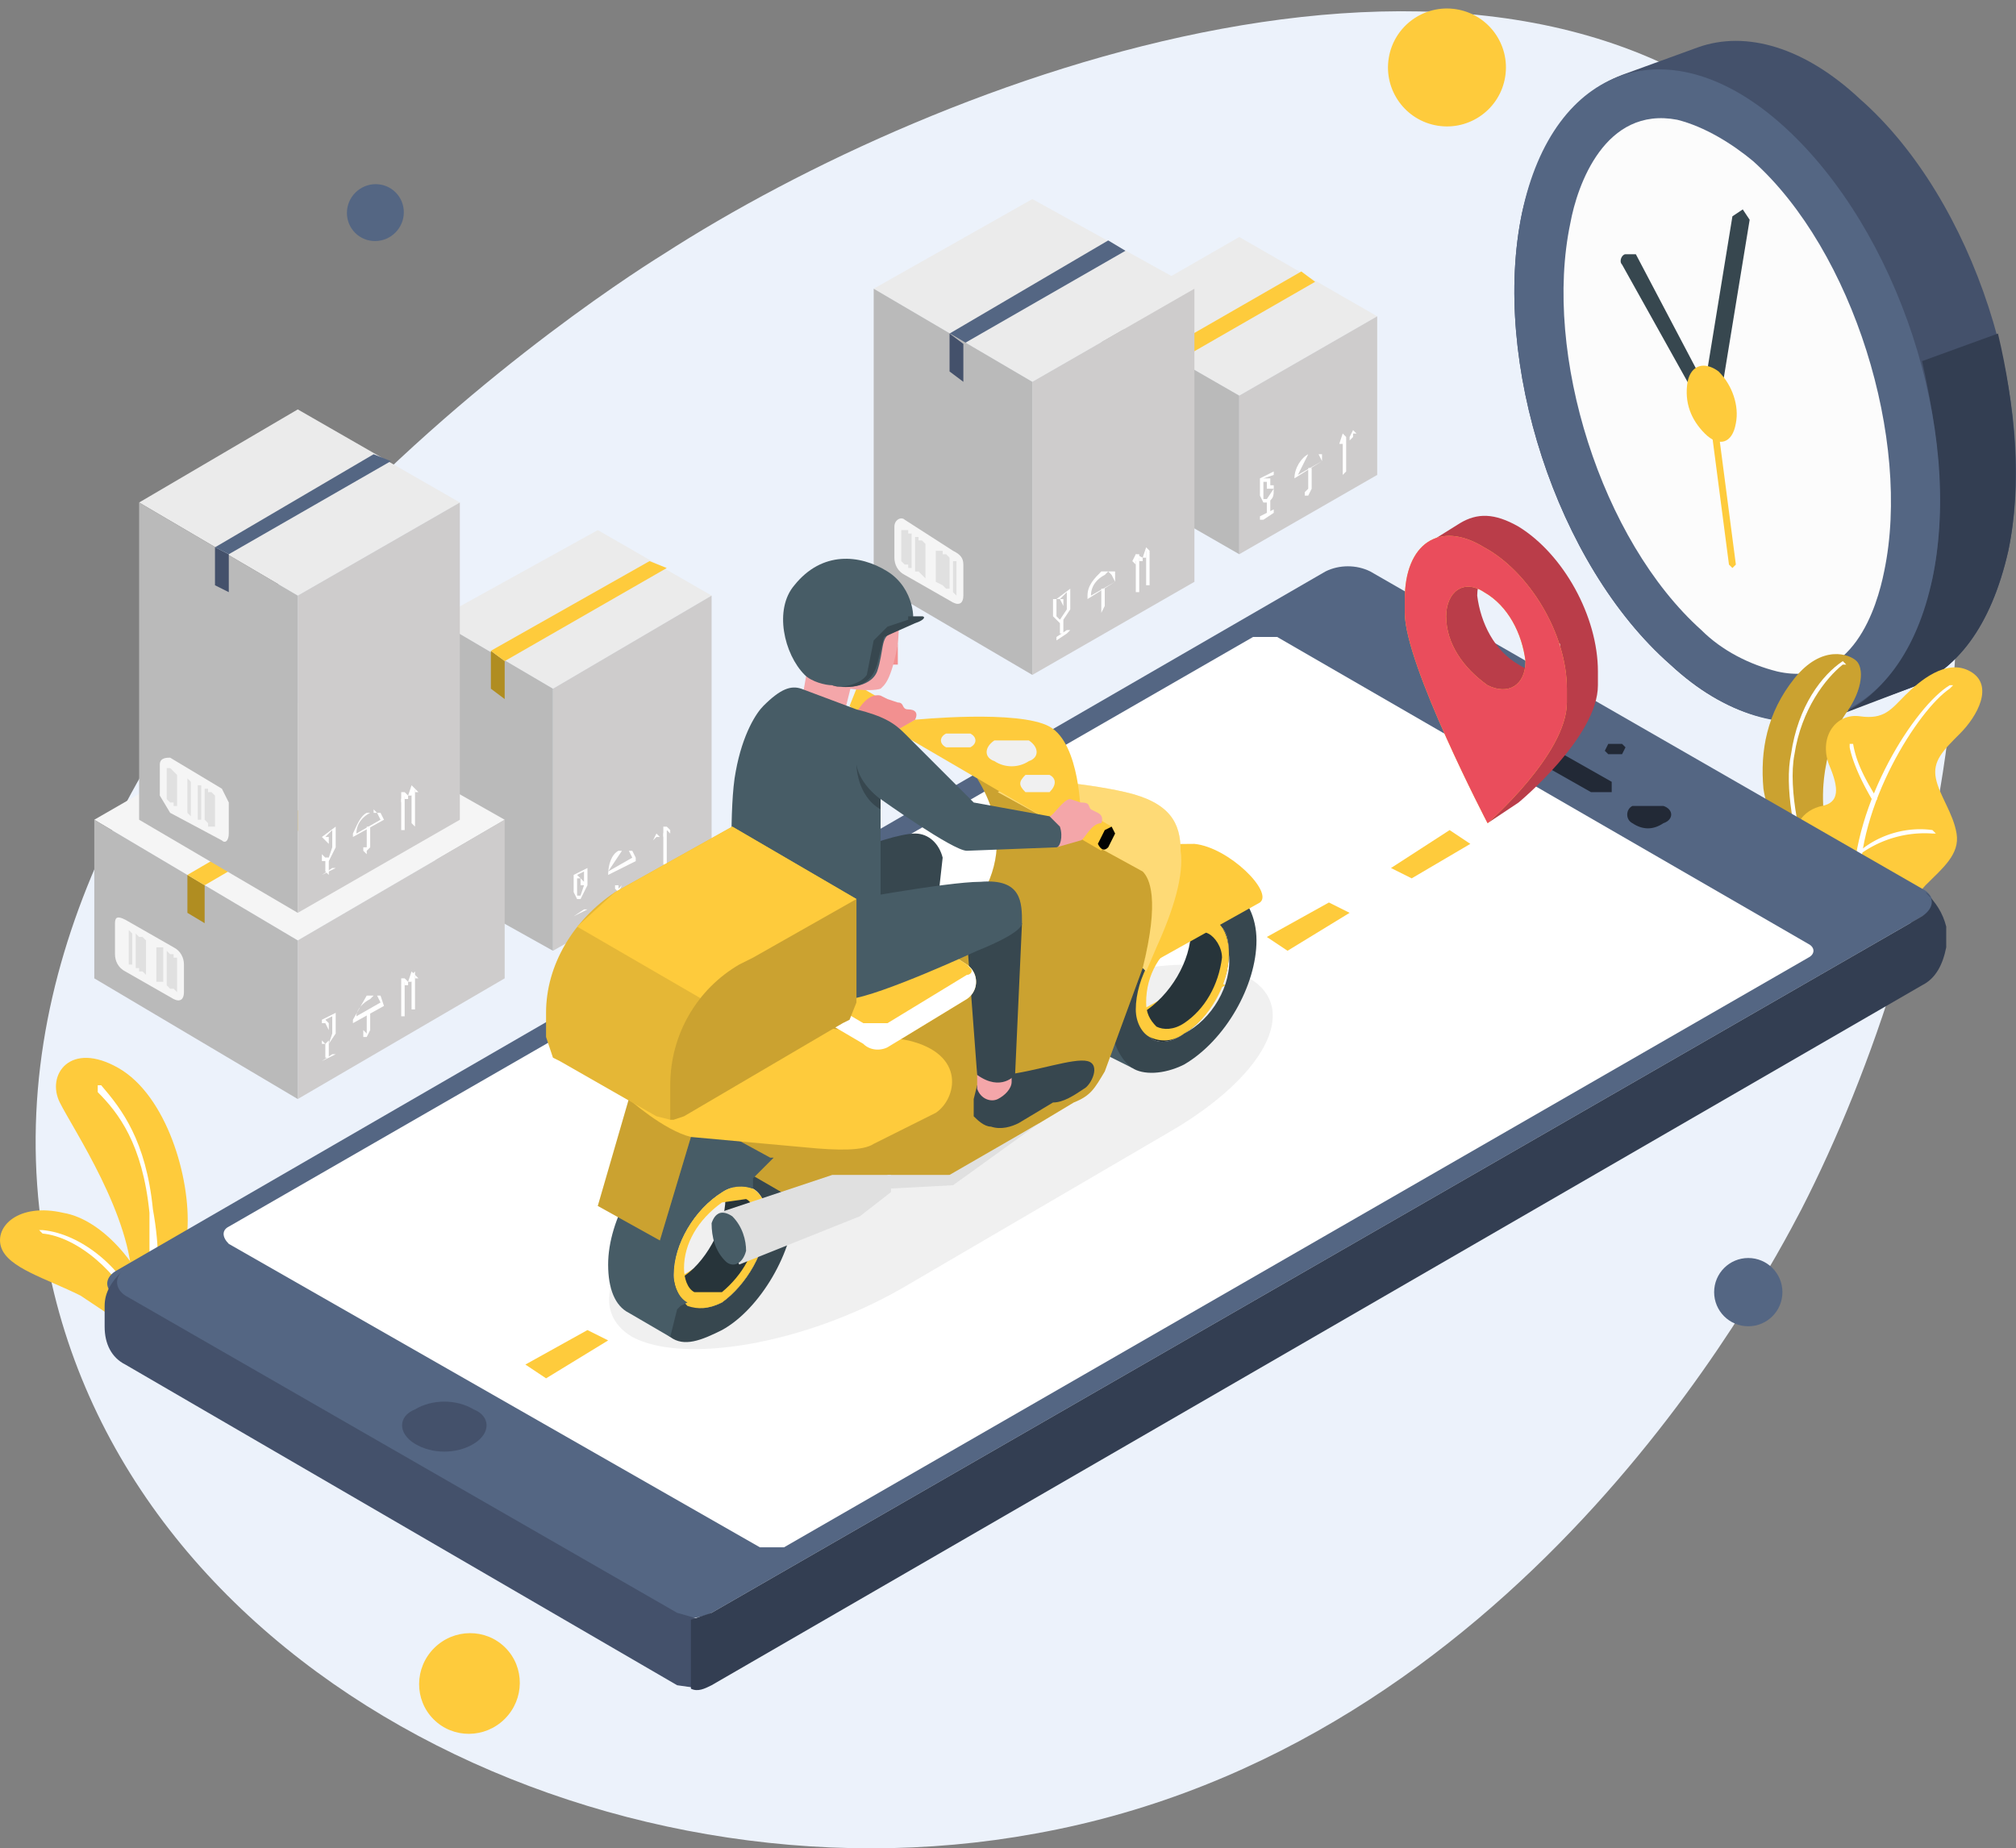 <svg xmlns="http://www.w3.org/2000/svg" xml:space="preserve" id="Layer_1" x="0" y="0" version="1.1" viewBox="3.66 163.27 584.57 536.03"><rect x="3.66" y="163.27" width="584.57" height="536.03" fill="#808080" stroke="none"/><style>.st1{fill:#44516b}.st2{fill:#333e52}.st3{fill:#546683}.st5{fill:#37474f}.st6{fill:#fecb3c}.st7{fill:#fff}.st8{opacity:.2;fill:#020303;enable-background:new}.st9{fill:#ebebeb}.st10{fill:#cecccc}.st11{fill:#bababa}.st12{fill:#f5f5f5}.st13{fill:#e0e0e0}.st14{fill:#b08d21}.st18{fill:#f0f0f0}.st19{fill:#27343a}.st20{fill:#475c66}.st22{fill:#020303}.st23{fill:#f4a6a9}.st24{fill:#f29090}</style><path fill="#ecf2fb" d="M16 521c18 126 163 197 288 174 139-25 210-158 222-181 41-80 77-227-1-305-86-86-250-23-329 28C175 250-7 369 16 521z"/><g id="freepik--Chronometer--inject-149"><g id="freepik--Clock--inject-149"><path d="m474 185 22-8c14-5 31 0 47 15 33 29 52 88 43 131-5 22-15 35-29 40l-22 8c-14 4-31 0-47-15-33-29-52-88-43-131 5-22 16-35 29-40z" class="st1"/><path d="m536 371 21-8c14-5 24-18 29-40 4-19 2-42-3-63l-22 8c5 22 7 44 3 63-5 21-15 35-28 40z" class="st2"/><path d="M488 356c-33-29-52-88-43-131s43-55 76-25 52 88 43 131-43 55-76 25z" class="st3"/><path fill="#fcfcfc" d="M519 358c22 5 29-19 31-29 8-38-9-93-38-119-6-5-14-10-22-12-21-4-29 19-31 30-8 38 9 92 38 118 6 6 14 10 22 12z"/><path d="M499 285h1c1-1 2-1 2-3l9-55-2-3-3 2-8 49-20-38h-3c-1 0-2 2-1 3l24 43 1 2z" class="st5"/><path d="m506 328 1-1-6-46-1-1-1 1 6 46 1 1z" class="st6"/><path d="M502 271c-4-3-8-2-9 3-1 6 1 11 5 15s8 3 9-3c1-5-1-11-5-15z" class="st6"/></g></g><g id="freepik--Plants--inject-149"><path d="M48 545h5c3-8 4-16 5-25 1-15-6-39-20-47s-21 2-17 10 21 33 21 53l6 9z" class="st6"/><path d="M47 545h1c2-10 2-20 0-31-2-20-9-29-15-36h-1v2c6 6 13 15 15 35v30z" class="st7"/><path d="M49 545c-3-13-15-28-27-30-13-3-20 4-18 10s13 9 23 14l9 6h13z" class="st6"/><path d="M44 545h1c-5-14-18-24-29-25h-1l1 1c10 1 22 11 28 24z" class="st7"/><path d="m523 411 11 5 1-6c-6-16-1-33 4-40s5-13 3-15-10-5-18 5-10 21-9 32c1 7 5 14 8 19z" class="st6"/><path d="m523 411 11 5 1-6c-6-16-1-33 4-40s5-13 3-15-10-5-18 5-10 21-9 32c1 7 5 14 8 19z" class="st8"/><path d="m527 413 2 1c-3-4-7-22-5-32 2-13 9-22 14-26h1l-1-1c-6 4-13 13-15 27-2 9 1 25 4 31z" class="st7"/><path d="M534 385c3 7 3 11-2 12s-11 6-5 16l31 16c0-3 2-7 4-9 5-5 10-9 9-15s-5-11-6-16 2-8 7-13 10-14 3-18-15 3-19 7-6 7-13 6-12 6-9 14z" class="st6"/><path d="M543 421c-1-24 17-52 26-58l1-1h-1c-10 6-28 34-28 59h2z" class="st7"/><path d="M547 396c-3-5-6-11-7-16v-1h1c1 6 4 11 7 16l-1 1zm-4 15h-1l1-1c6-5 14-7 21-6l1 1h-1a32 32 0 0 0-21 6z" class="st7"/></g><g id="freepik--Boxes--inject-149"><path d="m403 255-40-23-40 23 40 23z" class="st9"/><path d="m363 324 40-23v-46l-40 23z" class="st10"/><path d="M371 309h-1l-1-2v-5l4-2v5c0 2 0 3-2 4zm-1-6v5h1l2-3h-2v-2h-1zm2 1h1v-3l-3 1h2v2z" class="st7"/><path d="M371 313v-5h1v4l-1 1z" class="st7"/><path d="M370 314h-1v-1l4-2v1l-3 2zm12-7v-2 1l1-1v-6h1v6l-1 2h-1z" class="st7"/><path d="M379 302c0-3 2-6 4-7h4v2l-8 5zm6-7h-2l-3 6 7-4-1-2h-1zm8 6v-12l1 1v10l-1 1z" class="st7"/><path d="m392 292 1-3 1 2-1-1v2h-1zm4 7v-11 11c1 0 0 0 0 0z" class="st7"/><path d="M395 291v-1l1-2 1 1h-1v1l-1 1z" class="st7"/><path d="m363 324-40-23v-46l40 23z" class="st11"/><path d="m345 268 40-23-4-3-40 23zm-16 14 14 8c2 1 3 3 3 5v8c0 2-1 3-2 2l-15-8c-2-1-3-3-3-5v-9c0-2 2-2 3-1z" class="st6"/><path d="M328 284h1v10h-1zm2 1 1 1v9h-1zm3 1v10zm1 1 1 1v10l-1-1zm3 2h1v10h-1zm2 1h1v10h-1zm2 1 1 1v10l-1-1zm2 1v10zm-3-1h1v10h-1zm-4-3v10zm-3-1h1v10h-1zm-1-1v10zm-3-2 1 1v9h-1zm15 9v10-1z" class="st6"/><path d="m350 247-47-26-46 26 46 27z" class="st9"/><path d="m283 263 47-27-5-3-46 27z" class="st3"/><path d="m303 359 47-27v-85l-47 27z" class="st10"/><path d="m311 344-1-1-1-1v-5h1l4-3v6l-2 3-1 1zm-1-7v5l1 1 2-3v-1h-1l-1-2h-1zm2 2h1v-4l-2 2h1v2z" class="st7"/><path d="M312 347h-1v-4h1v4z" class="st7"/><path d="M310 349v-1c-1 0 0 0 0 0l3-2h1l-1 1-3 2zm13-8h-1v-2 2h1v-7h1v5l-1 2z" class="st7"/><path d="M319 337v-1c0-3 2-5 4-7h4v3l-8 5zm6-8-1 1c-2 1-4 3-4 6l7-4-1-2-1-1zm9 6h-1v-11h1v11z" class="st7"/><path d="m333 327-1-1 1-2 2 1v1h-1v-1l-1 1v1zm3 6v-11l1 1v10h-1z" class="st7"/><path d="m335 325 1-3 1 2-1-1v2h-1z" class="st7"/><path d="m303 359-46-27v-85l46 27z" class="st11"/><path d="m266 314 14 9c2 1 3 2 3 4v9c0 2-1 3-3 2l-14-8c-2-1-3-3-3-5v-9c0-2 2-3 3-2z" class="st12"/><path d="M265 317h1v10l-1-1zm2 1h1v10h-1zm2 1h1v10h-1zm2 1 1 1v10l-1-1zm3 2v10-1zm1 1h2v10l-2-1zm3 1 1 1v9h-1zm2 1v10zm-3-1h1v10l-1-1zm-4-3v10zm-3-1h1v10l-1-1zm-1-1v10zm-3-2h1v10h-1zm14 9h1v10l-1-1z" class="st13"/><path d="m279 271 4 3v-11l-4-3z" class="st1"/><path d="m210 336-33-19-47 26 34 20z" class="st9"/><path d="m164 439 46-26v-77l-46 27z" class="st10"/><path d="m171 424-1-2v-5l4-2v5l-2 4h-1zm0-6v5h1l1-3h-1v-2h-1zm2 1v-3l-2 1 1 1 1 1zm-1 9v-5 5zm-2 1v-1 1l3-2h1l-4 2zm13-7-1-1v-1h1v1l1-1v-6 6l-1 2z" class="st7"/><path d="M180 417c0-3 1-6 3-7h4l1 2v1l-8 4zm5-7h-1l-4 6 7-4-1-2h-1zm9 6v-11 11zm-1-9 1-2 1 1h-1l-1 1zm4 7h-1v-11h1v11z" class="st7"/><path d="M196 406v-1l1-2 1 1v1l-1-1-1 2z" class="st7"/><path d="m164 439-34-19v-77l34 20z" class="st11"/><path d="m146 363 4 3v-11l-4-3z" class="st14"/><path d="m150 355 47-27-5-2-46 26z" class="st6"/><path d="m150 401-60-34-59 34 59 35z" class="st12"/><path d="m90 482 60-35v-46l-60 35z" class="st10"/><path d="M98 466h-1v-7l4-2v6l-2 3h-1zm-1-6v5l1 1h1l1-3v-1h-1l-1-2h-1zm2 2h1v-4l-2 1 1 1v2z" class="st7"/><path d="M99 470h-1v-4l1-1v5z" class="st7"/><path d="m97 471 3-2h1l-4 2zm13-7h-1v-2l1 1v1-7l1-1v6l-1 2z" class="st7"/><path d="M106 460v-1l4-7h4l1 3-9 5zm6-8-1 1c-2 1-4 3-4 5l7-4-1-2h-1zm9 6h-1v-11h1v11z" class="st7"/><path d="M120 450v-1l1-2 1 1v1h-1v-1l-1 1v1zm4 6h-1v-10l1-1v11z" class="st7"/><path d="M123 448h-1l1-3 2 2h-1v-1l-1 2z" class="st7"/><path d="m90 482-59-35v-46l59 35z" class="st11"/><path d="m58 428 5 3v-11l-5-3z" class="st14"/><path d="m63 420 60-35-5-3-60 35z" class="st6"/><path d="m40 430 14 8c2 1 3 3 3 5v8c0 2-1 3-3 2l-14-8c-2-1-3-3-3-5v-9c0-2 1-2 3-1z" class="st12"/><path d="M39 432v10zm2 1 1 1v9h-1zm2 1 1 1v9h-1zm2 1 1 1v10l-1-1zm3 2v10zm1 1h2v10h-2zm3 1 1 1v10l-1-1zm1 1h1v10h-1zm-2-1v10zm-4-3v10zm-3-1h1v10h-1zm-1-1v10zm-3-2v10zm14 9h1v10l-1-1z" class="st13"/><path d="m137 309-47-27-46 27 46 27z" class="st9"/><path d="m90 428 47-27v-92l-47 27z" class="st10"/><path d="M98 413h-1v-7l4-3v6l-2 4h-1zm-1-7v5l1 1h1l1-3v-1h-1l-1-1-1-1zm2 2h1v-4l-2 2h1v2z" class="st7"/><path d="m99 417-1-1v-4h1v5z" class="st7"/><path d="M97 418v-1l3-2h1l-4 2v1zm13-7-1-1v-1h1v1-7h1v6l-1 1v1z" class="st7"/><path d="M106 406v-1c1-2 2-5 4-6h4l1 2-9 5zm6-7h-1c-2 1-4 3-4 6l7-4-1-2-1-1v1zm9 5h-1v-11h1v11z" class="st7"/><path d="M120 396v-1l1-2 1 1v1h-1v-1l-1 2zm4 7-1-1v-10h1v11z" class="st7"/><path d="M123 394h-1l1-3 2 2h-1v-1l-1 2z" class="st7"/><path d="m90 428-46-27v-92l46 27z" class="st11"/><path d="m66 333 4 2v-11l-4-2z" class="st1"/><path d="m70 324 47-27-5-2-46 27z" class="st3"/><path d="m53 383 15 9 2 4v9c0 2-1 3-2 2l-15-8-3-5v-9c0-2 2-2 3-2z" class="st12"/><path d="M52 386h1v10l-1-1zm2 1 1 1v9h-1zm3 1v10zm1 1 1 1v10l-1-1zm3 2h1v10h-1zm2 1h1v10l-1-1zm2 1 1 1v9h-1zm2 1v10zm-3-1h1v10h-1zm-4-3v10zm-2-1v10zm-2-1v10zm-3-2 1 1v9h-1zm15 9v10-1z" class="st13"/></g><g id="freepik--Device--inject-149"><path d="m37 539 160 92c4 2 9 2 13 0l351-202c4-2 4-6 0-8l-160-92c-4-2-9-2-13 0L37 532c-3 2-3 5 0 7z" class="st3"/><path d="M124 582c5 3 12 3 17 0s5-8 0-10c-5-3-12-3-17 0-5 2-5 7 0 10zm76 49L40 539c-3-2-3-5-1-7-3 3-5 6-5 10v6c0 5 2 9 6 11l160 93 7 1v-20l-7-2z" class="st1"/><path d="M561 449c4-2 6-6 7-11v-6c-1-4-3-7-6-10 3 2 2 5-1 7L210 631l-6 2v20c2 1 4 0 6-1l351-203z" class="st2"/><path d="M224 612 70 524c-2-2-2-4 0-5l297-171h7l154 89c2 1 2 3 0 4L231 612h-7z" class="st7"/><path d="m162 563 18-11-6-3-18 10zm215-124 18-11-6-3-18 10zm36-21 17-10-6-4-17 11z" class="st6"/><path fill="#222936" d="M470 382h4l1-2-1-1h-4l-1 2 1 1zm7 20c3 2 6 2 9 0 3-1 3-4 0-5h-9c-2 1-2 4 0 5zm-6-9v-3l-30-17h-6c-2 1-2 2 0 3l30 17h6z"/></g><g id="freepik--Locator--inject-149"><path fill="#ba3d49" d="M421 324h1l-1 7v4c0 13 15 46 21 57 0 2-7 10-7 10l9-6s23-19 23-34v-4c0-16-10-34-23-42-7-4-12-4-17-1l-8 5 2 4zm11 12c0-7 6-10 12-6-1 4 8 19 12 20 0 7-6 10-12 6-7-4-11-12-12-20z"/><path d="M411 341c0 15 24 61 24 61s23-20 23-35v-4c0-16-11-34-24-41-13-8-23-1-23 15v4zm12 1c0-7 5-11 11-7 7 4 11 12 12 20 0 7-5 10-11 7-7-5-12-12-12-20z" class="st6"/><path fill="#ea4d5c" d="M411 341c0 15 24 61 24 61s23-20 23-35v-4c0-16-11-34-24-41-13-8-23-1-23 15v4zm12 1c0-7 5-11 11-7 7 4 11 12 12 20 0 7-5 10-11 7-7-5-12-12-12-20z"/></g><path id="freepik--Shadow--inject-149" d="M187 551c15 8 50 2 78-14l77-45c28-16 39-36 24-45s-50-2-78 14l-77 45c-28 16-39 36-24 45z" class="st18"/><g id="freepik--Character--inject-149"><path d="m198 542 18-10-6-4-18 11zm36-21 18-10-6-3-18 10z" class="st6"/><path d="M226 517c0 9-6 19-13 24-4 2-8 2-10 0-2-1-4-4-4-6l2-1c7-4 13-15 13-23v-2c2-2 5-2 7-1 3 1 5 5 5 9z" class="st19"/><path d="M227 499c-4-2-9-1-14 2-12 6-21 23-21 36 0 7 2 11 6 14s9 1 15-2c11-6 21-23 21-36 0-7-3-11-7-14zm-14 42c-4 2-8 2-10 0-2-1-4-4-4-8 0-9 6-19 14-24 3-2 6-2 9-1 2 1 4 4 4 9 0 9-6 19-13 24z" class="st5"/><path d="M222 508c-2-1-6-1-9 1-8 5-14 15-14 24 0 4 2 7 4 9 3 1 6 1 10-1 7-5 13-15 13-24 0-4-1-7-4-9zm-9 30h-8c-2-1-3-4-3-7 0-7 4-14 11-19l7-1c2 1 3 4 3 8 0 7-4 14-10 19zm56-37 18-11-6-3-18 10zm36-21 18-10-6-4-18 11zm36-21 18-10-6-3-18 10zm-89-96h2l1 1-2 5c-1 1-2 0-3-1l2-5z" class="st6"/><path d="m266 370-12-7-3 6 12 7z" class="st6"/><path d="M264 370c1-1 2 0 2 1 1 2 0 3-1 5-1 1-3 0-3-1l2-5z" class="st6"/><path d="M356 428v3c-3-1-6-1-9 1-8 4-14 15-14 24 0 4 2 6 4 8l-2 1-1 1-2 7-12-6c-4-3-6-7-6-14 0-13 9-29 21-36 6-3 11-4 15-2l11 7h1l-6 6z" class="st20"/><path d="M362 422h-1c-3-2-8-2-14 2-11 6-21 22-21 36 0 6 3 11 6 13s9 2 15-1c12-7 21-23 21-36 0-7-3-12-6-14zm-15 41c-4 3-8 3-10 1s-3-4-3-9c0-8 6-19 13-23 3-2 7-2 9-1 3 1 4 4 4 9 1 9-5 19-13 23z" class="st5"/><path d="M360 440c0 8-6 19-13 23-4 3-8 3-10 1l-4-7h2c8-5 14-15 14-24l-1-2h8c3 1 4 4 4 9z" class="st19"/><path d="M357 431h-1c-2-1-5-1-9 1-8 4-14 15-14 24 0 4 2 7 4 8s6 2 10-1c7-4 13-14 13-23 0-4-1-7-3-9zm-10 29c-3 2-6 2-8 1-2-2-3-4-3-7 0-8 4-15 11-19 3-2 5-2 7-1s4 4 4 7c-1 8-5 15-11 19z" class="st6"/><path d="m335 444 34-19c4-3-9-16-19-17-5 0-10 0-15 2 0 0 7 9 6 14l-6 20z" class="st6"/><path d="m287 389 51 26c2 1 0 19-3 29l-11 30c-3 5-4 7-9 9l-35 21-48 6-19-11 5-31 57-31c6-4 28-22 12-48z" class="st6"/><path d="m287 389 51 26c2 1 0 19-3 29l-11 30c-3 5-4 7-9 9l-35 21-48 6-19-11 5-31 57-31c6-4 28-22 12-48z" class="st8"/><path d="M339 438c5-11 8-21 7-28 0-8-3-14-16-17s-31-4-31-4l-6 4 42 23c2 2 5 8 0 28l1 1 3-7z" class="st6"/><path fill="#fff" d="M339 438c5-11 8-21 7-28 0-8-3-14-16-17s-31-4-31-4l-6 4 42 23c2 2 5 8 0 28l1 1 3-7z" opacity=".3"/><path d="m311 403 6-4c0 1 0-20-9-25s-39-2-39-2l-6 3 48 28z" class="st6"/><path d="M292 378c-3 2-3 5 0 6 3 2 7 2 10 0 3-1 3-4 0-6h-10zm9 10c-2 2-2 3 0 5h7c2-2 2-4 0-5h-7zm-23-12c-2 1-2 3 0 4h7c2-1 2-3 0-4h-7z" class="st18"/><path d="M312 397c1-1 2-1 3 1l-2 4-2 1-1-2 2-4z" class="st6"/><path d="m326 403-12-7-3 7 12 7z" class="st6"/><path d="m324 404 2-1 1 2-2 4c-1 1-2 1-3-1l2-4z" class="st6"/><path d="m324 404 2-1 1 2-2 4c-1 1-2 1-3-1l2-4z" class="st22"/><path d="M222 505v3c-3-1-6-1-9 1-8 5-14 15-14 24 0 4 2 7 4 8l-2 1-1 1-2 8-12-7c-4-2-6-7-6-14 0-13 9-29 21-36 6-3 11-3 15-1l11 6h1l-6 6z" class="st20"/><path d="m186 482-9 31 18 10 9-30z" class="st6"/><path d="m186 482-9 31 18 10 9-30z" class="st8"/><path d="M186 482s10 9 18 11l33 3c10 1 17 1 20-1l18-9c6-4 9-17-8-21-11-2-22-4-33-4l-48 21z" class="st6"/><path d="m287 478-1 4v5c1 1 3 3 5 3 3 1 6 0 8-1l10-6c3 0 6-2 9-4 2-1 5-7 1-8s-15 3-24 4l-8 3z" class="st5"/><path d="M287 473v6c1 3 4 4 6 3s4-3 4-5v-4h-10z" class="st23"/><path d="m300 431-2 44s-4 5-11 0l-3-40 16-4z" class="st5"/><path d="m261 467 23-14a6 6 0 0 0 0-10l-17-11h-7l-23 14a6 6 0 0 0 0 10l17 10c2 2 5 2 7 1z" class="st6"/><path d="m261 467 23-14a6 6 0 0 0 0-10l-17-11h-7l-23 14a6 6 0 0 0 0 10l17 10c2 2 5 2 7 1z" class="st7"/><path d="m237 450 17 10h7l23-14c1 0 2-1 1-2l-1-1-17-11h-7l-23 14c-1 0-2 1-1 2l1 2z" class="st6"/><path d="m251 360-3 12-13 1 3-17z" class="st23"/><path d="M264 350v6h-2l2-6z" class="st24"/><path d="M261 334c2 2 4 6 3 16-2 11-4 12-5 13-3 1-11 0-13-1-3-2-7-9-8-15-2-8 1-16 6-17 8-2 15 2 17 4z" class="st23"/><path d="M237 359c2 2 6 3 8 3 3 1 11 1 13-4 2-6 1-10 4-11l6-3c1 0 1-10-7-15s-19-6-27 4c-6 7-3 20 3 26z" class="st20"/><path d="M245 362c2 1 8 0 10-3l2-10 4-4 6-2v-1h4c1 0 1 1-2 2l-9 4-2 8c-1 3-3 8-13 6z" class="st5"/><path d="m262 376 7-4c1-2 0-3-2-3s-1-2-3-2l-3-1-2-1c-4-1-7 5-7 5l10 6z" class="st24"/><path d="m212 430 38-19c5-3 15-6 19-6s7 3 8 7l-1 9-27 7c-14 2-37 2-37 2z" class="st5"/><path d="M216 421c0 7-1 13 2 18s18 16 32 14c9-1 37-14 37-14s13-5 13-8c0-6 0-13-12-12-10 0-42 6-42 6l-30-4z" class="st20"/><path d="M225 368c5-5 8-6 11-5l16 6s-2 19 7 25v29s0 3-4 6-12 6-21 5c-12-1-18-13-18-13s-1-24 1-34c2-11 6-17 8-19z" class="st20"/><path d="M259 395s-6-4-7-10c0 0 0 9 7 13v-3z" class="st5"/><path d="m310 409 7-2c1 0 3-5 6-5 0 0 1-2-1-3l-2-1c-1-1 0-2-3-2l-3-1c-2 0-5 5-6 5l2 9z" class="st23"/><path d="M252 369c8 2 11 4 14 7l20 20 22 4 3 3c1 3 0 6-1 6l-26 1c-4 0-25-15-25-15-4-3-7-8-7-13-2-9 0-13 0-13z" class="st20"/><path d="m232 447-33 41h-1l-4-1-28-16-2-1-2-6v-7c0-14 8-27 20-35l34-19 36 21-20 23z" class="st6"/><path d="m232 447-33 41h-1l-4-1-28-16-2-1-2-6v-7c0-14 8-27 20-35l34-19 36 21-20 23z" class="st22" opacity=".1"/><path d="m221 461 31-37-36-21-34 19-11 10 50 29z" class="st6"/><path d="m252 454-2 5-2 1-46 27-3 1h-1v-10c0-15 8-28 20-35l4-2 30-17v30z" class="st6"/><path d="m252 454-2 5-2 1-46 27-3 1h-1v-10c0-15 8-28 20-35l4-2 30-17v30z" class="st22" opacity=".2"/><path d="M261 504h18l26-15-25 18-19 1z" class="st13"/><path d="m218 530 35-14 9-7v-5h-17l-33 11 6 15z" class="st13"/><path d="M216 516c-3-2-5-1-6 2 0 4 1 8 4 11 2 2 5 1 6-3 0-3-1-7-4-10z" class="st20"/></g><circle cx="423.2" cy="183.2" r="17.1" class="st6" transform="rotate(-81 423 183)"/><circle cx="510.6" cy="538" r="9.9" class="st3"/><ellipse cx="139.5" cy="651.2" class="st6" rx="14.7" ry="14.5" transform="rotate(-45 140 651)"/><ellipse cx="112.7" cy="224.6" class="st3" rx="8.3" ry="8.2" transform="rotate(-45 113 225)"/></svg>